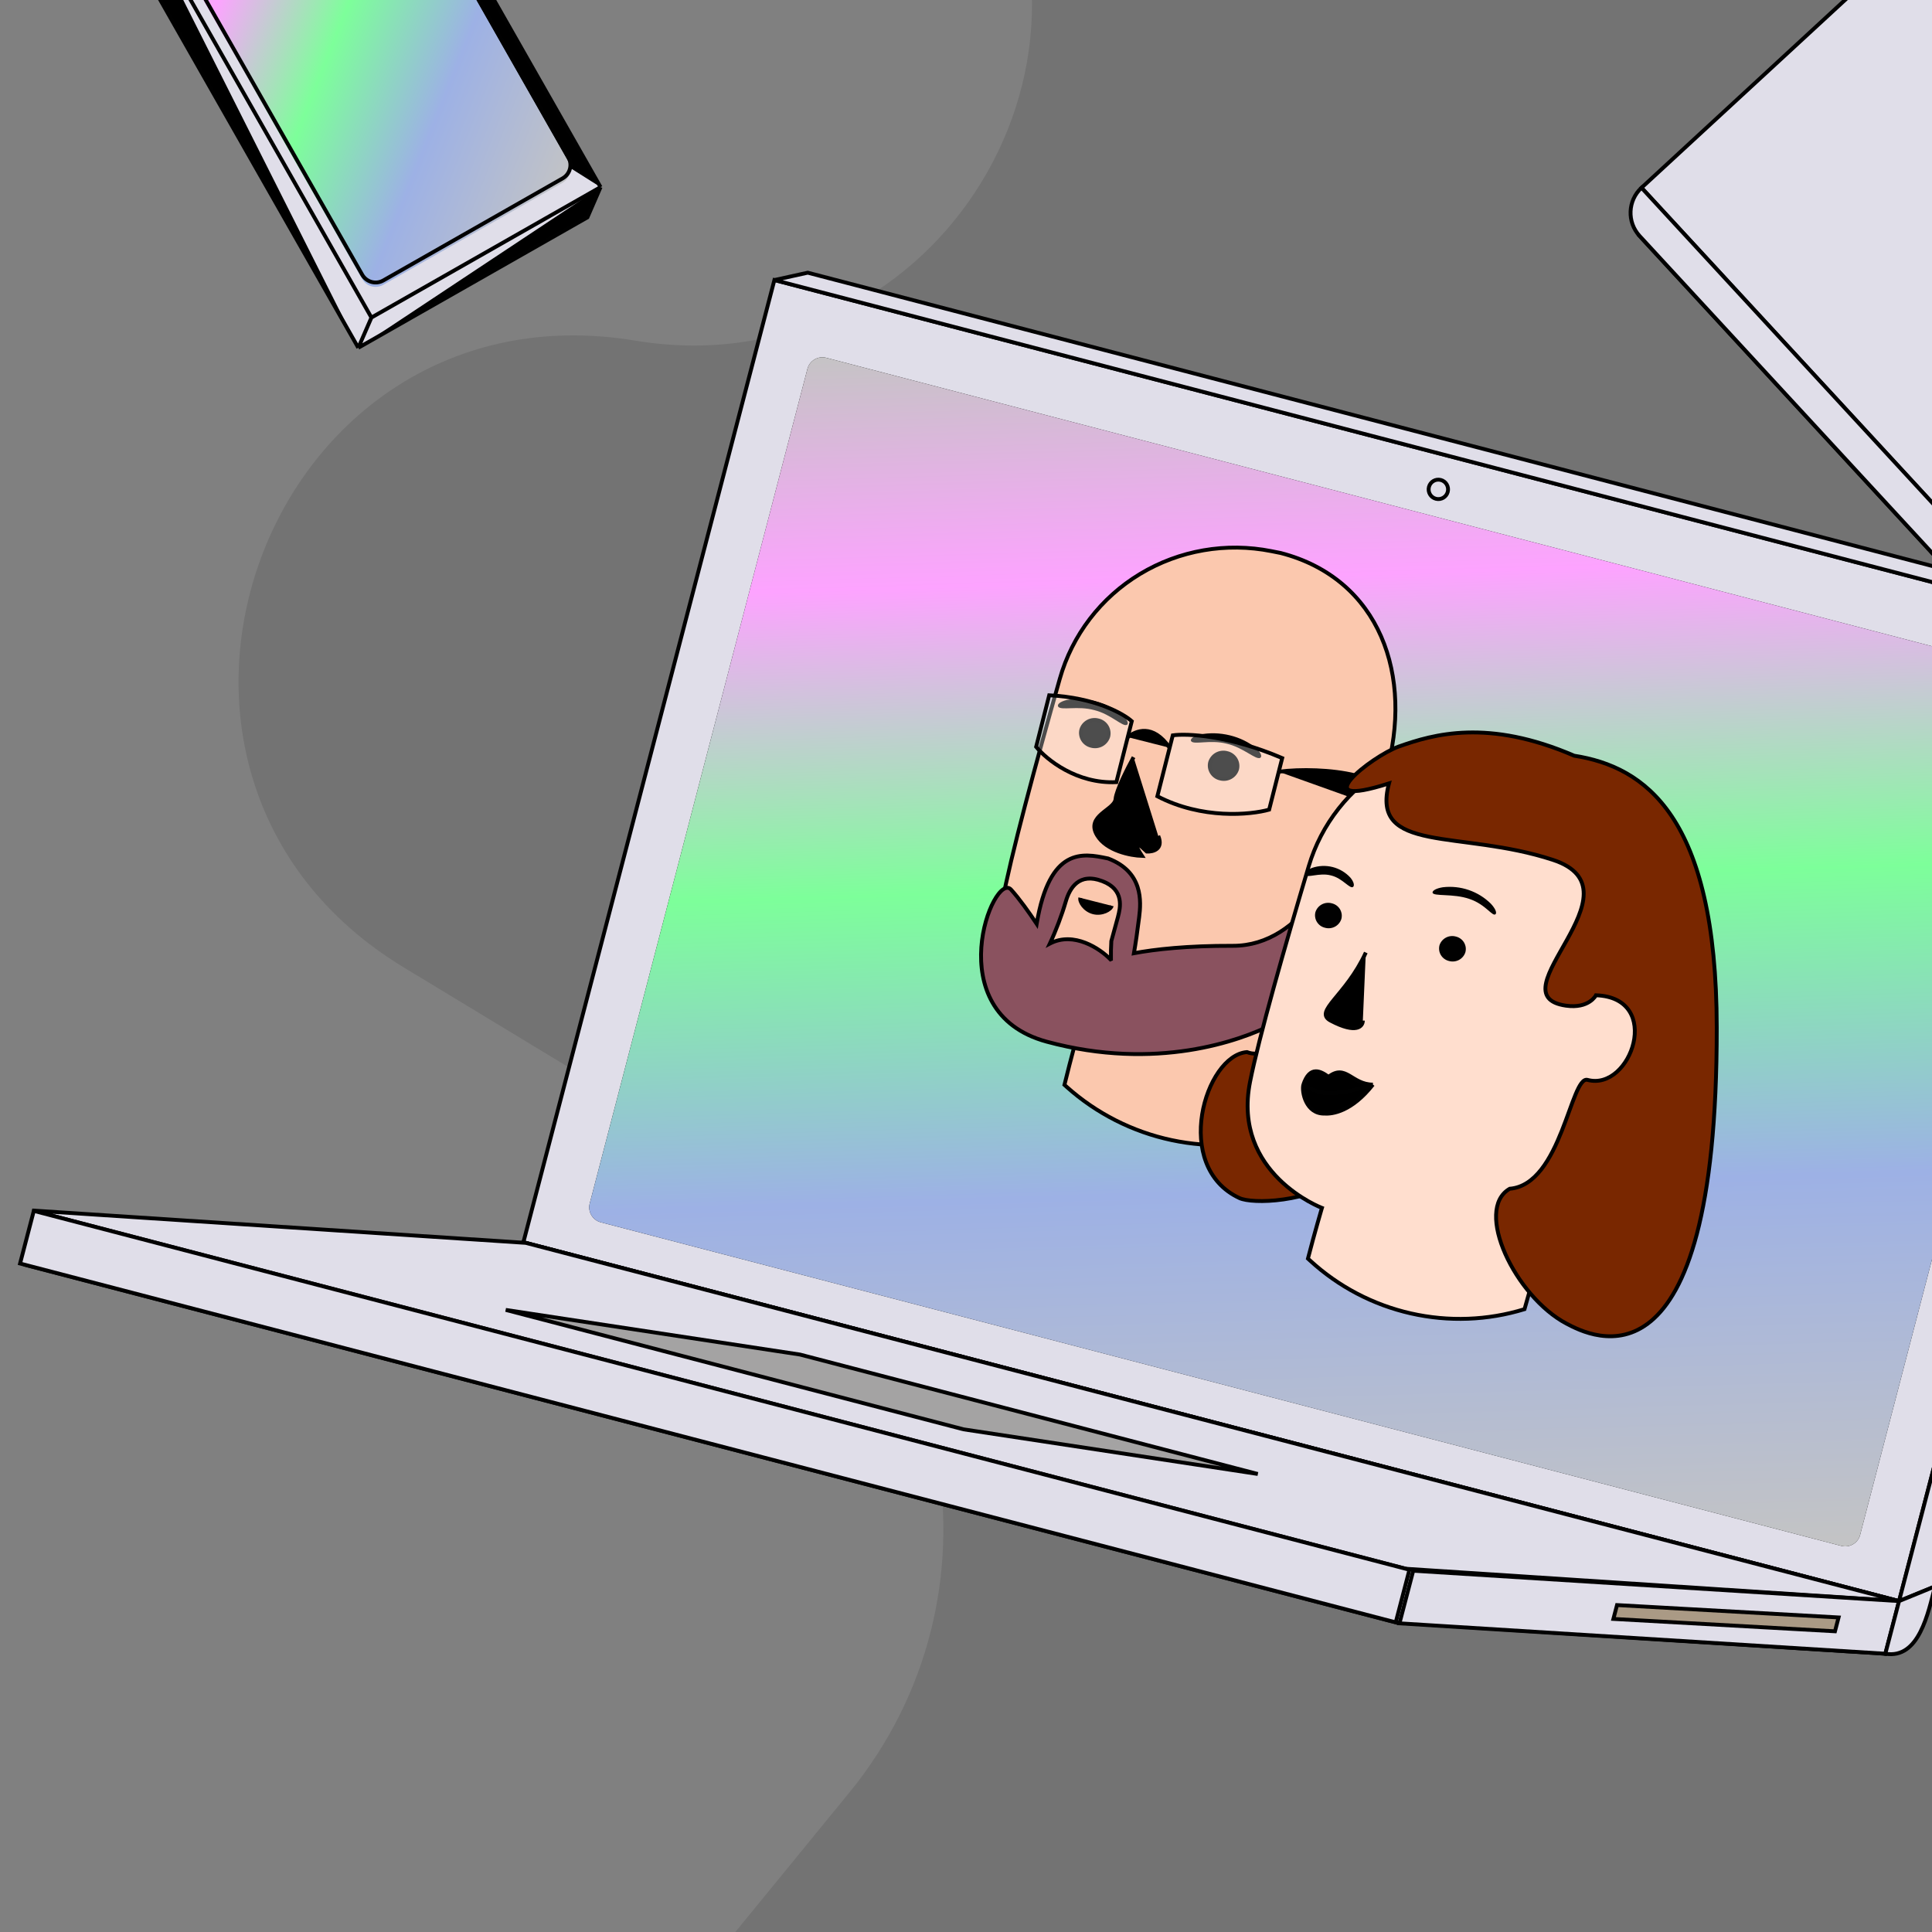 <?xml version="1.0" encoding="utf-8"?>
<svg viewBox="0 0 500 500" xmlns="http://www.w3.org/2000/svg">
  <rect x="0" y="0" width="500" height="500" fill="#808080" stroke="none"/>
  <defs>
    <linearGradient id="paint0_linear_1351_12277" x1="950.16" y1="337.896" x2="959.665" y2="655.206" gradientUnits="userSpaceOnUse">
      <stop stop-color="#C4C4C4"/>
      <stop offset="0.193" stop-color="#FDA3FF"/>
      <stop offset="0.443" stop-color="#7DFF9A"/>
      <stop offset="0.693" stop-color="#9DB1E5"/>
      <stop offset="1" stop-color="#C4C4C4"/>
    </linearGradient>
    <linearGradient id="paint1_linear_1351_12277" x1="779.355" y1="221.547" x2="897.956" y2="268.578" gradientUnits="userSpaceOnUse" gradientTransform="matrix(1, 0, 0, 1, 0, 1.123)">
      <stop stop-color="#C4C4C4"/>
      <stop offset="0.193" stop-color="#FDA3FF"/>
      <stop offset="0.443" stop-color="#7DFF9A"/>
      <stop offset="0.693" stop-color="#9DB1E5"/>
      <stop offset="1" stop-color="#C4C4C4"/>
    </linearGradient>
  </defs>
  <mask id="mask0_1351_12277" style="mask-type:alpha" maskUnits="userSpaceOnUse" x="0" y="0" width="1440" height="900">
    <rect width="1440" height="900" fill="#273DA4"/>
  </mask>
  <g mask="url(#mask0_1351_12277)" transform="matrix(1, 0, 0, 1, -740.187, -246.306)">
    <path d="M 1866.989 680.471 L 1906.559 738.022 C 1999.409 873.096 1853.339 1043.834 1705.699 972.793 L 1666.949 954.147 C 1591.039 917.622 1501.289 963.662 1486.619 1046.654 C 1461.699 1187.584 1259.269 1186.414 1235.879 1045.204 L 1229.479 1006.594 C 1216.635 929.027 1130.082 888.416 1062.317 928.159 C 954.534 991.372 839.849 857.202 918.948 760.431 L 959.995 710.214 C 1001.469 659.475 988.422 583.721 932.363 549.772 L 844.706 496.687 C 761.756 446.453 809.008 318.558 904.639 334.466 C 979.814 346.972 1034.223 264.447 993.177 200.178 L 936.947 112.134 C 874.528 14.401 990.962 -98.611 1086.659 -33.178 L 1103.162 -21.894 C 1152.22 11.649 1219.698 -10.102 1239.949 -65.985 C 1269.009 -146.189 1382.469 -145.85 1411.109 -65.475 L 1418.499 -44.727 C 1442.359 22.218 1526.849 42.935 1578.879 -5.401 L 1656.589 -77.582 C 1758.639 -172.371 1915.359 -52.896 1851.189 70.762 L 1842.049 88.378 C 1807.799 154.374 1847.699 234.655 1920.959 247.158 C 2018.539 263.81 2045.899 391.103 1963.789 446.386 L 1903.769 486.796 C 1839.809 529.856 1823.279 616.893 1866.989 680.471 Z" fill="black" fill-opacity="0.1"/>
    <path d="M1222.93 348.362L1164.09 306.904L1315.18 470.659L1379.16 517.678L1222.93 348.362Z" fill="#E0DEE9" stroke="#010101"/>
    <path d="M1229.41 342.377L1164.85 294.716L1321.07 464.031L1385.64 511.693L1229.41 342.377Z" fill="#E0DEE9" stroke="#010101"/>
    <path d="M1257.1 381.681L1220.81 349.79L1272.89 406.229L1309.18 438.12L1257.1 381.681Z" fill="#AA9A85" stroke="#010101"/>
    <path d="M1379.16 517.678L1315.45 470.943L1321.93 464.957L1385.64 511.692L1379.16 517.678Z" fill="#E0DEE9" stroke="#010101"/>
    <path d="M1374.24 510.2L1345.06 489.089L1346.76 487.514L1375.95 508.625L1374.24 510.2Z" fill="#AA9A85" stroke="#010101"/>
    <path d="M1165.01 294.896L1283.64 185.44L1440.13 355.039L1321.5 464.495L1165.01 294.896Z" fill="#E0DEE9" stroke="#010101"/>
    <path d="M1288.84 187.359L1283.64 185.44L1440.2 355.117L1445.4 357.036L1288.84 187.359Z" fill="#E0DEE9" stroke="#010101"/>
    <path d="M1325.85 467.346L1445.4 357.035L1440.13 355.038L1321.5 464.494L1325.85 467.346Z" fill="#E0DEE9" stroke="#010101"/>
    <path d="M1321.5 464.494L1165.01 294.895C1161.43 298.201 1161.21 303.785 1164.51 307.368L1315.02 470.48L1321.5 464.494Z" fill="#E0DEE9" stroke="#010101"/>
    <path d="M872.689 581.573L746.357 573.553L1101.78 666.268L1228.11 674.288L872.689 581.573Z" fill="#E0DEE9" stroke="#010101"/>
    <path d="M875.641 567.8L940.6 318.78L1296.62 411.65L1231.66 660.67L875.641 567.8Z" fill="#E0DEE9" stroke="#010101"/>
    <path d="M892.809 557.755L949.151 341.767C949.708 339.629 951.893 338.349 954.031 338.906L1275.07 422.652C1277.21 423.21 1278.49 425.395 1277.93 427.532L1221.59 643.52C1221.04 645.658 1218.85 646.939 1216.71 646.381L895.67 562.635C893.532 562.077 892.251 559.892 892.809 557.755Z" fill="#010101"/>
    <path d="M892.809 557.755L949.151 341.767C949.708 339.629 951.893 338.349 954.031 338.906L1275.07 422.652C1277.21 423.21 1278.49 425.395 1277.93 427.532L1221.59 643.52C1221.04 645.658 1218.85 646.939 1216.71 646.381L895.67 562.635C893.532 562.077 892.251 559.892 892.809 557.755Z" fill="url(#paint0_linear_1351_12277)"/>
    <path d="M949.233 316.876L940.6 318.78L1296.78 411.693L1305.42 409.789L949.233 316.876Z" fill="#E0DEE9" stroke="#010101"/>
    <path d="M1240.96 656.864L1305.41 409.79L1296.62 411.651L1231.66 660.67L1240.96 656.864Z" fill="#E0DEE9" stroke="#010101"/>
    <path d="M875.642 567.8L872.09 581.418L1228.11 674.289L1231.66 660.671L875.642 567.8Z" fill="#E0DEE9" stroke="#010101"/>
    <path d="M876.234 567.955L748.553 559.583L1103.98 652.298L1231.66 660.67L876.234 567.955Z" fill="#E0DEE9" stroke="#010101"/>
    <path d="M947.228 596.864L871.072 585.31L989.547 616.215L1065.7 627.769L947.228 596.864Z" fill="#A4A3A3" stroke="#010101"/>
    <path d="M1228.11 674.288L1102.37 666.423L1105.93 652.805L1231.66 660.67L1228.11 674.288Z" fill="#E0DEE9" stroke="#010101"/>
    <path d="M1215.08 668.484L1157.73 665.281L1158.67 661.697L1216.01 664.9L1215.08 668.484Z" fill="#AA9A85" stroke="#010101"/>
    <path d="M1231.66 660.672L1228.11 674.29C1236.87 675.745 1239.19 663.674 1240.97 656.865L1231.66 660.672Z" fill="#E0DEE9" stroke="#010101"/>
    <path d="M748.933 559.683L745.381 573.301L1101.4 666.172L1104.95 652.553L748.933 559.683Z" fill="#E0DEE9" stroke="#010101"/>
    <circle cx="1112.43" cy="372.956" r="2.516" transform="rotate(14.62 1112.43 372.956)" fill="#E0DEE9" stroke="#010101"/>
    <path fill-rule="evenodd" clip-rule="evenodd" d="M1069.23 388.944L1071.64 389.424C1097.35 396.087 1106.14 421.333 1098.85 446.509L1096.4 455.659C1101.16 457.616 1107.19 462.209 1102.19 472.253C1098.77 479.113 1094 480.617 1089.83 480.168L1073.84 539.829C1064.04 542.99 1053.54 543.522 1043.42 541.37C1033.3 539.219 1023.92 534.461 1016.24 527.581L1015.66 527.064C1017.41 519.9 1019.23 513.442 1019.23 513.442C1019.23 513.442 994.976 504.643 999.528 479.934C1001.72 468.001 1008.27 443.811 1014.46 421.986C1017.66 410.661 1025.08 400.972 1035.23 394.849C1045.37 388.726 1057.51 386.617 1069.23 388.944Z" fill="#FBC8AE"/>
    <path d="M1071.64 389.424L1071.76 388.94L1071.75 388.937L1071.74 388.934L1071.64 389.424ZM1069.23 388.944L1069.32 388.453L1069.32 388.453L1069.23 388.944ZM1098.85 446.509L1098.37 446.37L1098.37 446.38L1098.85 446.509ZM1096.4 455.659L1095.92 455.529L1095.81 455.954L1096.21 456.121L1096.4 455.659ZM1102.19 472.253L1102.63 472.476L1102.63 472.476L1102.19 472.253ZM1089.83 480.168L1089.89 479.671L1089.46 479.625L1089.35 480.039L1089.83 480.168ZM1073.84 539.829L1073.99 540.305L1074.25 540.221L1074.32 539.959L1073.84 539.829ZM1043.42 541.37L1043.31 541.859L1043.31 541.859L1043.42 541.37ZM1016.24 527.581L1015.9 527.954L1015.9 527.954L1016.24 527.581ZM1015.66 527.064L1015.18 526.946L1015.1 527.237L1015.33 527.437L1015.66 527.064ZM1019.23 513.442L1019.71 513.578L1019.84 513.13L1019.4 512.972L1019.23 513.442ZM999.528 479.934L1000.02 480.025L1000.02 480.025L999.528 479.934ZM1014.46 421.986L1014.94 422.122L1014.94 422.122L1014.46 421.986ZM1035.23 394.849L1034.97 394.421L1034.97 394.421L1035.23 394.849ZM1071.74 388.934L1069.32 388.453L1069.13 389.434L1071.54 389.915L1071.74 388.934ZM1099.33 446.648C1103 433.971 1102.64 421.242 1098.08 410.824C1093.52 400.393 1084.77 392.31 1071.76 388.94L1071.51 389.908C1084.22 393.201 1092.72 401.073 1097.16 411.225C1101.61 421.389 1101.99 433.872 1098.37 446.37L1099.33 446.648ZM1096.89 455.788L1099.34 446.639L1098.37 446.38L1095.92 455.529L1096.89 455.788ZM1096.21 456.121C1098.55 457.082 1101.12 458.663 1102.52 461.167C1103.9 463.635 1104.19 467.115 1101.74 472.03L1102.63 472.476C1105.19 467.347 1104.97 463.508 1103.39 460.68C1101.84 457.887 1099.02 456.192 1096.59 455.196L1096.21 456.121ZM1101.74 472.03C1100.07 475.389 1098.08 477.394 1096.05 478.513C1094.02 479.632 1091.89 479.887 1089.89 479.671L1089.78 480.665C1091.95 480.898 1094.29 480.626 1096.53 479.389C1098.78 478.153 1100.89 475.977 1102.63 472.476L1101.74 472.03ZM1074.32 539.959L1090.32 480.298L1089.35 480.039L1073.36 539.7L1074.32 539.959ZM1043.31 541.859C1053.52 544.029 1064.1 543.493 1073.99 540.305L1073.69 539.353C1063.97 542.487 1053.56 543.015 1043.52 540.881L1043.31 541.859ZM1015.9 527.954C1023.65 534.892 1033.11 539.69 1043.31 541.859L1043.52 540.881C1033.49 538.748 1024.19 534.03 1016.57 527.209L1015.9 527.954ZM1015.33 527.437L1015.9 527.954L1016.57 527.209L1015.99 526.692L1015.33 527.437ZM1019.23 513.442C1018.75 513.306 1018.75 513.306 1018.75 513.306C1018.75 513.306 1018.75 513.306 1018.75 513.306C1018.75 513.306 1018.75 513.307 1018.75 513.307C1018.75 513.308 1018.75 513.309 1018.75 513.311C1018.75 513.314 1018.75 513.319 1018.74 513.325C1018.74 513.337 1018.74 513.356 1018.73 513.381C1018.72 513.43 1018.69 513.503 1018.67 513.599C1018.61 513.79 1018.54 514.07 1018.44 514.43C1018.24 515.148 1017.96 516.18 1017.62 517.437C1016.94 519.949 1016.05 523.359 1015.18 526.946L1016.15 527.183C1017.02 523.605 1017.91 520.204 1018.58 517.696C1018.92 516.442 1019.2 515.413 1019.4 514.696C1019.5 514.338 1019.58 514.058 1019.63 513.868C1019.66 513.773 1019.68 513.7 1019.69 513.652C1019.7 513.627 1019.7 513.609 1019.71 513.596C1019.71 513.59 1019.71 513.586 1019.71 513.582C1019.71 513.581 1019.71 513.58 1019.71 513.579C1019.71 513.579 1019.71 513.578 1019.71 513.578C1019.71 513.578 1019.71 513.578 1019.71 513.578C1019.71 513.578 1019.71 513.578 1019.23 513.442ZM999.036 479.844C996.723 492.4 1001.74 500.938 1007.33 506.314C1010.11 508.997 1013.04 510.893 1015.27 512.119C1016.39 512.732 1017.33 513.179 1018 513.473C1018.33 513.62 1018.59 513.729 1018.77 513.801C1018.87 513.838 1018.94 513.865 1018.98 513.883C1019.01 513.892 1019.03 513.899 1019.04 513.904C1019.05 513.907 1019.05 513.908 1019.05 513.91C1019.06 513.91 1019.06 513.911 1019.06 513.911C1019.06 513.911 1019.06 513.912 1019.06 513.912C1019.06 513.912 1019.06 513.912 1019.23 513.442C1019.4 512.972 1019.4 512.972 1019.4 512.972C1019.4 512.972 1019.4 512.972 1019.4 512.972C1019.4 512.972 1019.4 512.971 1019.4 512.971C1019.4 512.97 1019.39 512.969 1019.39 512.967C1019.38 512.963 1019.36 512.957 1019.34 512.949C1019.3 512.932 1019.23 512.907 1019.15 512.873C1018.97 512.804 1018.72 512.7 1018.4 512.558C1017.76 512.274 1016.84 511.84 1015.75 511.243C1013.58 510.047 1010.73 508.199 1008.02 505.594C1002.62 500.393 997.781 492.177 1000.02 480.025L999.036 479.844ZM1013.98 421.849C1007.79 443.667 1001.24 467.883 999.036 479.844L1000.02 480.025C1002.21 468.12 1008.75 443.954 1014.94 422.122L1013.98 421.849ZM1034.97 394.421C1024.71 400.609 1017.22 410.402 1013.98 421.849L1014.94 422.122C1018.11 410.92 1025.44 401.335 1035.48 395.277L1034.97 394.421ZM1069.32 388.453C1057.49 386.103 1045.22 388.233 1034.97 394.421L1035.48 395.277C1045.53 389.219 1057.54 387.132 1069.13 389.434L1069.32 388.453Z" fill="black"/>
    <path d="M1071.12 446.024C1082.39 444.555 1103.54 446.744 1098.9 455.951" stroke="black"/>
    <path d="M1060.34 445.371C1060.07 446.259 1059.46 447.006 1058.64 447.454C1057.83 447.902 1056.86 448.015 1055.96 447.77C1055.51 447.668 1055.09 447.48 1054.72 447.215C1054.34 446.95 1054.03 446.613 1053.79 446.226C1053.55 445.839 1053.38 445.408 1053.31 444.959C1053.24 444.509 1053.26 444.051 1053.37 443.611C1053.64 442.722 1054.25 441.973 1055.06 441.524C1055.88 441.075 1056.85 440.962 1057.75 441.207C1058.2 441.308 1058.62 441.497 1058.99 441.763C1059.37 442.028 1059.68 442.365 1059.93 442.753C1060.17 443.141 1060.33 443.573 1060.4 444.022C1060.47 444.472 1060.45 444.93 1060.34 445.371Z" fill="#010101" stroke="black"/>
    <path d="M1027 436.917C1026.73 437.805 1026.12 438.552 1025.31 439C1024.49 439.448 1023.53 439.561 1022.62 439.316C1022.18 439.214 1021.75 439.026 1021.38 438.761C1021.01 438.496 1020.69 438.159 1020.45 437.772C1020.21 437.384 1020.05 436.954 1019.98 436.504C1019.9 436.055 1019.93 435.597 1020.04 435.157C1020.3 434.269 1020.91 433.521 1021.73 433.072C1022.54 432.623 1023.51 432.509 1024.41 432.753C1024.86 432.854 1025.28 433.042 1025.66 433.308C1026.03 433.573 1026.35 433.91 1026.59 434.298C1026.83 434.686 1026.99 435.118 1027.06 435.568C1027.13 436.018 1027.11 436.476 1027 436.917V436.917Z" fill="#010101" stroke="black"/>
    <path d="M1014.03 429.163C1014.73 430.272 1019.08 428.883 1023.43 430.092C1027.78 431.184 1030.77 434.528 1031.85 433.882C1032.33 433.563 1031.98 432.545 1030.59 431.277C1028.7 429.694 1026.32 428.486 1023.76 427.808C1021.21 427.13 1018.59 427.012 1016.24 427.468C1014.47 427.901 1013.74 428.628 1014.03 429.163Z" fill="#010101"/>
    <path d="M1066.35 442.428C1065.2 443.07 1062.04 439.777 1057.64 438.767C1053.3 437.657 1049.08 439.171 1048.43 438.087C1048.16 437.576 1048.96 436.849 1050.78 436.395C1053.2 435.908 1055.87 435.98 1058.44 436.601C1061.01 437.223 1063.37 438.366 1065.21 439.886C1066.56 441.108 1066.86 442.098 1066.35 442.428Z" fill="#010101"/>
    <path d="M1027.9 480.726C1027.65 481.724 1025.39 482.975 1023.15 482.405C1020.9 481.836 1019.52 479.662 1019.77 478.664" stroke="black"/>
    <path d="M1072.02 442.501C1058.09 436.561 1047.34 436.099 1043.7 436.611L1039.71 452.376C1051.27 458.406 1063.81 457.198 1068.64 455.84L1072.02 442.501Z" fill="white" fill-opacity="0.3" stroke="black"/>
    <path d="M1011.72 426.247C1023.52 426.83 1030.88 430.964 1033.09 432.958L1029.1 448.723C1018.83 449.219 1010.98 442.839 1008.34 439.587L1011.72 426.247Z" fill="white" fill-opacity="0.3" stroke="black"/>
    <path d="M1032.05 437.076C1034.13 435.428 1038.5 433.488 1042.89 439.826" stroke="black"/>
    <path d="M1033.56 442.268C1032.08 444.938 1029.08 450.843 1028.89 453.103C1028.66 455.927 1021.08 457.371 1024.11 462.468C1026.54 466.545 1032.87 467.734 1035.74 467.819C1034.35 465.704 1032.66 462.519 1036.98 466.693C1038.57 466.774 1041.37 466.075 1039.94 462.634" stroke="black"/>
    <path fill-rule="evenodd" clip-rule="evenodd" d="M1090.19 458.07C1087.55 469.1 1077.66 491.144 1059.22 491.082C1047.45 491.042 1038.98 491.995 1033.65 493C1034.09 490.425 1034.55 487.331 1035 483.651C1035.5 479.651 1036.09 471.947 1026.97 468.48C1026.87 468.46 1026.77 468.439 1026.67 468.419C1020.53 467.151 1011.83 465.357 1008.47 485.399C1006.45 482.357 1003.99 478.907 1001.85 476.534C997.347 471.546 982.756 508.23 1011.1 515.898C1039.44 523.566 1061.17 515.615 1069.44 511.461C1077.7 507.307 1091.58 481.019 1090.19 458.07ZM1011.89 490.509C1018.1 487.235 1024.91 491.852 1027.56 494.592C1027.61 494.572 1027.65 494.553 1027.7 494.533C1027.67 493.014 1027.7 491.421 1027.8 489.845L1029.5 483.651C1029.52 483.592 1029.53 483.529 1029.55 483.464C1030.08 481.389 1031.32 476.581 1025.48 474.352C1019.46 472.053 1017.04 476.063 1016 479.651C1015.04 482.994 1013.43 487.251 1011.89 490.509Z" fill="#8A525F"/>
    <path d="M1059.22 491.082L1059.22 491.582L1059.22 491.582L1059.22 491.082ZM1090.19 458.07L1090.69 458.039L1089.7 457.953L1090.19 458.07ZM1033.65 493L1033.15 492.915L1033.03 493.625L1033.74 493.492L1033.65 493ZM1035 483.651L1035.5 483.713L1035.5 483.713L1035 483.651ZM1026.97 468.48L1027.15 468.013L1027.11 467.998L1027.07 467.99L1026.97 468.48ZM1026.67 468.419L1026.77 467.929L1026.77 467.929L1026.67 468.419ZM1008.47 485.399L1008.06 485.676L1008.76 486.731L1008.97 485.482L1008.47 485.399ZM1001.85 476.534L1001.48 476.869L1001.48 476.869L1001.85 476.534ZM1011.1 515.898L1010.97 516.381L1011.1 515.898ZM1011.89 490.509L1011.43 490.295L1010.79 491.651L1012.12 490.952L1011.89 490.509ZM1027.56 494.592L1027.2 494.939L1027.44 495.184L1027.75 495.053L1027.56 494.592ZM1027.7 494.533L1027.89 494.998L1028.21 494.87L1028.2 494.522L1027.7 494.533ZM1027.8 489.845L1027.32 489.712L1027.31 489.762L1027.3 489.812L1027.8 489.845ZM1029.5 483.651L1029.98 483.784L1029.99 483.774L1029.5 483.651ZM1029.55 483.464L1029.06 483.339L1029.06 483.339L1029.55 483.464ZM1025.48 474.352L1025.3 474.819L1025.3 474.819L1025.48 474.352ZM1016 479.651L1016.48 479.79L1016.48 479.79L1016 479.651ZM1059.22 491.582C1068.66 491.613 1075.88 485.981 1081.03 479.033C1086.19 472.085 1089.34 463.75 1090.67 458.186L1089.7 457.953C1088.39 463.419 1085.29 471.621 1080.23 478.437C1075.17 485.254 1068.22 490.612 1059.22 490.582L1059.22 491.582ZM1033.74 493.492C1039.04 492.493 1047.48 491.542 1059.22 491.582L1059.22 490.582C1047.43 490.542 1038.92 491.497 1033.55 492.509L1033.74 493.492ZM1034.5 483.59C1034.05 487.264 1033.6 490.349 1033.15 492.915L1034.14 493.086C1034.59 490.501 1035.04 487.399 1035.5 483.713L1034.5 483.59ZM1026.79 468.947C1031.21 470.628 1033.23 473.307 1034.12 476.02C1035.01 478.766 1034.75 481.596 1034.5 483.59L1035.5 483.713C1035.75 481.707 1036.03 478.684 1035.07 475.711C1034.09 472.705 1031.85 469.799 1027.15 468.013L1026.79 468.947ZM1026.57 468.909C1026.67 468.929 1026.77 468.95 1026.87 468.97L1027.07 467.99C1026.97 467.97 1026.87 467.95 1026.77 467.929L1026.57 468.909ZM1008.97 485.482C1010.64 475.505 1013.61 471.137 1016.77 469.353C1019.95 467.561 1023.47 468.268 1026.57 468.909L1026.77 467.929C1023.73 467.302 1019.83 466.478 1016.28 468.482C1012.72 470.495 1009.67 475.251 1007.98 485.317L1008.97 485.482ZM1001.48 476.869C1003.6 479.213 1006.04 482.638 1008.06 485.676L1008.89 485.123C1006.87 482.076 1004.39 478.6 1002.22 476.199L1001.48 476.869ZM1011.23 515.415C1004.26 513.53 999.974 509.878 997.498 505.562C995.013 501.232 994.327 496.191 994.657 491.505C994.986 486.817 996.329 482.53 997.85 479.741C998.615 478.337 999.399 477.364 1000.08 476.889C1000.42 476.653 1000.69 476.568 1000.9 476.57C1001.09 476.572 1001.28 476.646 1001.48 476.869L1002.22 476.199C1001.86 475.798 1001.41 475.575 1000.91 475.57C1000.42 475.565 999.945 475.763 999.507 476.069C998.638 476.675 997.764 477.809 996.972 479.262C995.376 482.188 993.998 486.616 993.659 491.435C993.32 496.255 994.02 501.51 996.63 506.06C999.249 510.623 1003.77 514.431 1010.97 516.381L1011.23 515.415ZM1069.21 511.014C1061.02 515.131 1039.42 523.042 1011.23 515.415L1010.97 516.381C1039.47 524.09 1061.32 516.099 1069.66 511.907L1069.21 511.014ZM1089.69 458.1C1090.38 469.473 1087.28 481.702 1082.97 491.614C1080.82 496.567 1078.37 500.928 1075.95 504.302C1073.53 507.692 1071.17 510.031 1069.21 511.014L1069.66 511.907C1071.84 510.813 1074.31 508.309 1076.77 504.884C1079.23 501.444 1081.72 497.019 1083.89 492.012C1088.24 482.005 1091.39 469.616 1090.69 458.039L1089.69 458.1ZM1012.12 490.952C1015.06 489.403 1018.16 489.707 1020.88 490.762C1023.61 491.818 1025.92 493.612 1027.2 494.939L1027.92 494.244C1026.56 492.832 1024.13 490.947 1021.24 489.829C1018.35 488.709 1014.93 488.341 1011.65 490.067L1012.12 490.952ZM1027.75 495.053C1027.8 495.035 1027.84 495.017 1027.89 494.998L1027.52 494.068C1027.47 494.089 1027.42 494.11 1027.37 494.13L1027.75 495.053ZM1028.2 494.522C1028.17 493.017 1028.2 491.439 1028.3 489.877L1027.3 489.812C1027.2 491.404 1027.17 493.011 1027.2 494.544L1028.2 494.522ZM1028.28 489.977L1029.98 483.784L1029.02 483.519L1027.32 489.712L1028.28 489.977ZM1029.99 483.774C1030 483.715 1030.02 483.654 1030.03 483.588L1029.06 483.339C1029.05 483.404 1029.03 483.468 1029.02 483.528L1029.99 483.774ZM1030.03 483.588C1030.3 482.56 1030.77 480.733 1030.39 478.866C1030 476.947 1028.73 475.056 1025.66 473.885L1025.3 474.819C1028.07 475.877 1029.1 477.504 1029.41 479.065C1029.74 480.678 1029.33 482.293 1029.06 483.339L1030.03 483.588ZM1025.66 473.885C1022.52 472.687 1020.22 473.106 1018.56 474.4C1016.95 475.662 1016.05 477.686 1015.52 479.513L1016.48 479.79C1016.99 478.029 1017.82 476.254 1019.18 475.188C1020.5 474.155 1022.42 473.718 1025.3 474.819L1025.66 473.885ZM1015.52 479.513C1014.56 482.83 1012.97 487.061 1011.43 490.295L1012.34 490.723C1013.89 487.441 1015.51 483.159 1016.48 479.79L1015.52 479.513Z" fill="black"/>
    <path d="M1060.98 556.377C1067.51 559.404 1118.74 555.727 1093.26 501.93C1083.77 481.889 1075.43 523.423 1062.9 518.586C1052.1 519.399 1043.4 548.221 1060.98 556.377Z" fill="#792700" stroke="black"/>
    <path fill-rule="evenodd" clip-rule="evenodd" d="M1132.23 439.271L1134.55 439.767C1159.31 446.539 1167.48 471.046 1160.11 495.277L1157.62 504.085C1162.2 506.038 1167.96 510.554 1162.99 520.193C1159.6 526.777 1154.98 528.168 1150.95 527.681L1134.73 585.119C1125.21 588.046 1115.06 588.423 1105.31 586.213C1095.56 584.002 1086.56 579.283 1079.23 572.536L1078.68 572.029C1080.46 565.129 1082.31 558.913 1082.31 558.913C1082.31 558.913 1058.99 550.096 1063.7 526.282C1065.98 514.781 1072.62 491.492 1078.89 470.485C1082.13 459.585 1089.42 450.319 1099.3 444.535C1109.19 438.751 1120.94 436.871 1132.23 439.271Z" fill="#FFDECE"/>
    <path d="M1134.55 439.767L1134.69 439.285L1134.67 439.281L1134.66 439.278L1134.55 439.767ZM1132.23 439.271L1132.33 438.782L1132.33 438.782L1132.23 439.271ZM1160.11 495.277L1159.63 495.131L1159.63 495.141L1160.11 495.277ZM1157.62 504.085L1157.14 503.949L1157.02 504.372L1157.42 504.545L1157.62 504.085ZM1162.99 520.193L1163.44 520.422L1163.44 520.422L1162.99 520.193ZM1150.95 527.681L1151.01 527.184L1150.59 527.133L1150.47 527.545L1150.95 527.681ZM1134.73 585.119L1134.87 585.597L1135.13 585.517L1135.21 585.255L1134.73 585.119ZM1079.23 572.536L1078.89 572.904L1078.89 572.904L1079.23 572.536ZM1078.68 572.029L1078.2 571.904L1078.12 572.194L1078.34 572.397L1078.68 572.029ZM1082.31 558.913L1082.79 559.056L1082.92 558.61L1082.48 558.446L1082.31 558.913ZM1063.7 526.282L1064.19 526.379L1064.19 526.379L1063.7 526.282ZM1078.89 470.485L1079.36 470.628L1079.36 470.628L1078.89 470.485ZM1099.3 444.535L1099.55 444.967L1099.3 444.535ZM1134.66 439.278L1132.33 438.782L1132.13 439.76L1134.45 440.256L1134.66 439.278ZM1160.59 495.422C1164.3 483.218 1164.11 470.91 1159.84 460.781C1155.57 450.638 1147.21 442.711 1134.69 439.285L1134.42 440.249C1146.65 443.594 1154.76 451.307 1158.92 461.169C1163.08 471.044 1163.29 483.105 1159.63 495.131L1160.59 495.422ZM1158.1 504.221L1160.59 495.413L1159.63 495.141L1157.14 503.949L1158.1 504.221ZM1157.42 504.545C1159.67 505.503 1162.13 507.062 1163.44 509.494C1164.74 511.891 1164.98 515.251 1162.55 519.964L1163.44 520.422C1165.97 515.497 1165.81 511.779 1164.32 509.019C1162.85 506.295 1160.15 504.62 1157.82 503.625L1157.42 504.545ZM1162.55 519.964C1160.89 523.185 1158.95 525.095 1156.98 526.147C1155 527.2 1152.95 527.418 1151.01 527.184L1150.89 528.177C1152.99 528.431 1155.26 528.197 1157.45 527.03C1159.64 525.863 1161.71 523.785 1163.44 520.422L1162.55 519.964ZM1135.21 585.255L1151.44 527.817L1150.47 527.545L1134.25 584.983L1135.21 585.255ZM1105.2 586.7C1115.04 588.93 1125.28 588.549 1134.87 585.597L1134.58 584.641C1125.15 587.542 1115.09 587.916 1105.42 585.725L1105.2 586.7ZM1078.89 572.904C1086.29 579.71 1095.37 584.471 1105.2 586.7L1105.42 585.725C1095.76 583.534 1086.84 578.856 1079.57 572.168L1078.89 572.904ZM1078.34 572.397L1078.89 572.904L1079.57 572.168L1079.02 571.661L1078.34 572.397ZM1082.31 558.913C1081.83 558.771 1081.83 558.771 1081.83 558.771C1081.83 558.771 1081.83 558.771 1081.83 558.771C1081.83 558.772 1081.83 558.772 1081.83 558.772C1081.83 558.773 1081.83 558.774 1081.83 558.776C1081.82 558.779 1081.82 558.783 1081.82 558.789C1081.82 558.801 1081.81 558.819 1081.81 558.843C1081.79 558.891 1081.77 558.961 1081.74 559.053C1081.69 559.237 1081.61 559.507 1081.51 559.853C1081.31 560.544 1081.02 561.538 1080.68 562.748C1079.99 565.167 1079.09 568.449 1078.2 571.904L1079.16 572.154C1080.05 568.709 1080.96 565.434 1081.64 563.02C1081.98 561.813 1082.27 560.822 1082.47 560.132C1082.57 559.788 1082.65 559.518 1082.7 559.335C1082.73 559.244 1082.75 559.174 1082.76 559.127C1082.77 559.103 1082.78 559.086 1082.78 559.074C1082.78 559.068 1082.78 559.063 1082.78 559.06C1082.78 559.059 1082.79 559.058 1082.79 559.057C1082.79 559.057 1082.79 559.056 1082.79 559.056C1082.79 559.056 1082.79 559.056 1082.79 559.056C1082.79 559.056 1082.79 559.056 1082.31 558.913ZM1063.21 526.185C1060.81 538.293 1065.55 546.614 1070.88 551.884C1073.54 554.513 1076.35 556.385 1078.49 557.599C1079.56 558.206 1080.47 558.65 1081.11 558.943C1081.43 559.089 1081.68 559.198 1081.85 559.27C1081.94 559.307 1082.01 559.334 1082.06 559.352C1082.08 559.362 1082.1 559.369 1082.11 559.373C1082.12 559.376 1082.12 559.378 1082.12 559.379C1082.13 559.38 1082.13 559.38 1082.13 559.38C1082.13 559.381 1082.13 559.381 1082.13 559.381C1082.13 559.381 1082.13 559.381 1082.31 558.913C1082.48 558.446 1082.48 558.446 1082.48 558.446C1082.48 558.446 1082.48 558.446 1082.48 558.446C1082.48 558.446 1082.48 558.445 1082.48 558.445C1082.48 558.444 1082.47 558.443 1082.47 558.441C1082.46 558.437 1082.44 558.431 1082.42 558.423C1082.38 558.406 1082.32 558.381 1082.24 558.347C1082.07 558.279 1081.83 558.175 1081.52 558.033C1080.9 557.751 1080.03 557.32 1078.98 556.729C1076.9 555.545 1074.17 553.724 1071.59 551.173C1066.44 546.081 1061.87 538.085 1064.19 526.379L1063.21 526.185ZM1078.41 470.342C1072.15 491.343 1065.5 514.656 1063.21 526.185L1064.19 526.379C1066.47 514.906 1073.1 491.642 1079.36 470.628L1078.41 470.342ZM1099.05 444.103C1089.05 449.951 1081.68 459.319 1078.41 470.343L1079.36 470.628C1082.57 459.85 1089.78 450.687 1099.55 444.967L1099.05 444.103ZM1132.33 438.782C1120.93 436.356 1109.04 438.256 1099.05 444.103L1099.55 444.967C1109.33 439.246 1120.96 437.386 1132.13 439.76L1132.33 438.782Z" fill="black"/>
    <path d="M1119.43 492.745C1119.16 493.599 1118.56 494.314 1117.77 494.736C1116.97 495.158 1116.04 495.255 1115.17 495.006C1114.74 494.902 1114.33 494.715 1113.98 494.454C1113.62 494.193 1113.32 493.864 1113.09 493.486C1112.86 493.109 1112.71 492.69 1112.65 492.256C1112.59 491.821 1112.61 491.378 1112.72 490.954C1112.99 490.099 1113.59 489.383 1114.39 488.96C1115.18 488.537 1116.11 488.439 1116.98 488.689C1117.42 488.792 1117.82 488.98 1118.18 489.242C1118.54 489.503 1118.84 489.832 1119.07 490.21C1119.29 490.589 1119.44 491.008 1119.51 491.443C1119.57 491.878 1119.54 492.321 1119.43 492.745Z" fill="#010101"/>
    <path d="M1087.33 484.143C1087.06 484.997 1086.46 485.712 1085.67 486.134C1084.87 486.556 1083.94 486.653 1083.07 486.404C1082.64 486.3 1082.23 486.113 1081.87 485.852C1081.52 485.591 1081.22 485.262 1080.99 484.884C1080.76 484.507 1080.61 484.088 1080.55 483.654C1080.48 483.219 1080.51 482.776 1080.62 482.352C1080.89 481.498 1081.49 480.783 1082.28 480.36C1083.08 479.937 1084.01 479.839 1084.88 480.087C1085.31 480.19 1085.72 480.377 1086.08 480.639C1086.44 480.9 1086.74 481.229 1086.97 481.607C1087.19 481.986 1087.34 482.405 1087.41 482.84C1087.47 483.276 1087.44 483.719 1087.33 484.143V484.143Z" fill="#010101"/>
    <path d="M1110.93 477.307C1111.06 478.374 1116.29 477.474 1120.49 478.958C1124.71 480.362 1126.46 483.651 1127.24 482.892C1127.6 482.525 1127.21 481.46 1126.02 480.185C1124.41 478.59 1122.46 477.378 1120.3 476.64C1118.15 475.902 1115.85 475.658 1113.59 475.927C1111.86 476.203 1110.88 476.8 1110.93 477.307Z" fill="#010101"/>
    <path d="M1077.98 472.687C1078.39 473.68 1081.63 472.053 1084.65 472.871C1087.68 473.579 1089.55 476.508 1090.38 475.819C1090.75 475.483 1090.58 474.551 1089.69 473.459C1088.46 472.108 1086.86 471.147 1085.08 470.696C1083.3 470.246 1081.43 470.327 1079.71 470.929C1078.41 471.466 1077.82 472.206 1077.98 472.687Z" fill="#010101"/>
    <path d="M1095.5 527C1090 527 1088.5 521.5 1084 525C1082 523.5 1079.17 521.989 1077.5 527C1077 528.86 1078.18 534.643 1083 534.5C1084.96 534.646 1090 534 1095.5 527Z" fill="#FDA3FF"/>
    <path d="M1095.5 527C1090 527 1088.5 521.5 1084 525C1082 523.5 1079.17 521.989 1077.5 527M1095.5 527C1090 534 1084.96 534.646 1083 534.5C1078.18 534.643 1077 528.86 1077.5 527M1095.5 527C1095.5 527 1086.79 530.037 1082 529C1079.77 528.516 1077.5 527 1077.5 527" stroke="#010101"/>
    <path d="M1093.66 492.822C1088.52 504.102 1080.01 508.048 1084.59 510.467C1091.25 513.982 1092.9 511.911 1092.89 510.436" stroke="#010101"/>
    <path d="M1184.48 512.257C1184.42 457.359 1165.77 444.738 1147.59 441.883C1125.27 432.238 1111.19 436.318 1102.22 439.498C1095.04 442.041 1077.38 456.164 1099.66 449.048C1094.76 467.345 1118.05 460.97 1142.05 468.83C1166.05 476.69 1126.54 503.868 1145.46 506.572C1151.42 507.423 1153.22 503.881 1153.22 503.881C1170.73 504.485 1162.34 528.812 1151.04 525.781C1146.69 524.616 1144.29 552.878 1130.9 553.952C1121.52 559.365 1132.33 581.841 1145.56 588.838C1151.92 592.202 1184.58 609.361 1184.48 512.257Z" fill="#792700" stroke="black"/>
    <path d="M773.017 217.307L832.315 183.549L895.611 294.732L836.313 328.49L773.017 217.307Z" fill="#E0DEE9"/>
    <path d="M832.915 336.313L892.213 302.555L895.611 294.732L836.313 328.49L832.915 336.313Z" fill="#E0DEE9"/>
    <path d="M773.017 217.307L769.619 225.13L832.915 336.313L836.313 328.49L773.017 217.307Z" fill="#E0DEE9"/>
    <path d="M805.62 205.616C806.319 206.844 805.89 208.407 804.662 209.106C803.434 209.805 801.871 209.376 801.172 208.148C800.473 206.92 800.902 205.358 802.13 204.659C803.358 203.959 804.921 204.388 805.62 205.616Z" fill="#E0DEE9"/>
    <path d="M811.549 202.24C811.782 202.65 811.639 203.17 811.23 203.403C810.82 203.637 810.299 203.494 810.066 203.084C809.833 202.675 809.976 202.154 810.386 201.921C810.795 201.688 811.316 201.831 811.549 202.24Z" fill="#E0DEE9"/>
    <path d="M773.017 217.307L832.315 183.549L895.611 294.732M773.017 217.307L836.313 328.49M773.017 217.307L769.619 225.13L832.915 336.313M895.611 294.732L836.313 328.49M895.611 294.732L892.213 302.555L832.915 336.313M836.313 328.49L832.915 336.313M805.62 205.616C806.319 206.844 805.89 208.407 804.662 209.106C803.434 209.805 801.871 209.376 801.172 208.148C800.473 206.92 800.902 205.358 802.13 204.659C803.358 203.959 804.921 204.388 805.62 205.616ZM811.549 202.24C811.782 202.65 811.639 203.17 811.23 203.403C810.82 203.637 810.299 203.494 810.066 203.084C809.833 202.675 809.976 202.154 810.386 201.921C810.795 201.688 811.316 201.831 811.549 202.24Z" stroke="#010101"/>
    <path fill-rule="evenodd" clip-rule="evenodd" d="M 792.698 215.075 L 782.832 220.691 C 780.912 221.784 780.241 224.227 781.334 226.147 L 833.921 318.518 C 835.014 320.438 837.456 321.108 839.376 320.015 L 885.791 293.591 C 887.711 292.498 888.382 290.056 887.289 288.136 L 834.702 195.765 C 833.609 193.845 831.167 193.174 829.247 194.267 L 819.382 199.884 L 820.779 202.338 C 821.872 204.258 821.201 206.7 819.281 207.793 L 799.55 219.026 C 797.63 220.119 795.188 219.449 794.095 217.529 L 792.698 215.075 Z" fill="url(#paint1_linear_1351_12277)"/>
    <path d="M782.832 219.568L782.584 219.134L782.832 219.568ZM792.698 213.952L793.132 213.704L792.885 213.27L792.45 213.517L792.698 213.952ZM839.376 318.892L839.623 319.327L839.376 318.892ZM885.791 292.468L885.544 292.033L885.791 292.468ZM887.289 287.013L887.723 286.765L887.289 287.013ZM834.702 194.642L834.268 194.889L834.702 194.642ZM819.382 198.761L819.134 198.326L818.7 198.574L818.947 199.008L819.382 198.761ZM819.281 206.67L819.034 206.235L819.281 206.67ZM799.55 217.903L799.797 218.338L799.55 217.903ZM783.079 220.003L792.945 214.386L792.45 213.517L782.584 219.134L783.079 220.003ZM781.769 224.776C780.813 223.096 781.399 220.959 783.079 220.003L782.584 219.134C780.424 220.363 779.67 223.111 780.9 225.271L781.769 224.776ZM834.355 317.147L781.769 224.776L780.9 225.271L833.486 317.642L834.355 317.147ZM839.129 318.458C837.449 319.414 835.312 318.827 834.355 317.147L833.486 317.642C834.716 319.802 837.463 320.556 839.623 319.327L839.129 318.458ZM885.544 292.033L839.129 318.458L839.623 319.327L886.039 292.903L885.544 292.033ZM886.854 287.26C887.811 288.94 887.224 291.077 885.544 292.033L886.039 292.903C888.199 291.673 888.953 288.925 887.723 286.765L886.854 287.26ZM834.268 194.889L886.854 287.26L887.723 286.765L835.137 194.394L834.268 194.889ZM829.495 193.579C831.174 192.623 833.312 193.209 834.268 194.889L835.137 194.394C833.907 192.234 831.16 191.48 829 192.71L829.495 193.579ZM819.629 199.195L829.495 193.579L829 192.71L819.134 198.326L819.629 199.195ZM818.947 199.008L820.344 201.462L821.213 200.967L819.816 198.513L818.947 199.008ZM820.344 201.462C821.3 203.142 820.714 205.279 819.034 206.235L819.529 207.104C821.689 205.875 822.443 203.127 821.213 200.967L820.344 201.462ZM819.034 206.235L799.302 217.469L799.797 218.338L819.529 207.104L819.034 206.235ZM799.302 217.469C797.622 218.425 795.485 217.838 794.529 216.158L793.66 216.653C794.89 218.813 797.637 219.567 799.797 218.338L799.302 217.469ZM794.529 216.158L793.132 213.704L792.263 214.199L793.66 216.653L794.529 216.158Z" fill="#010101"/>
  </g>
</svg>